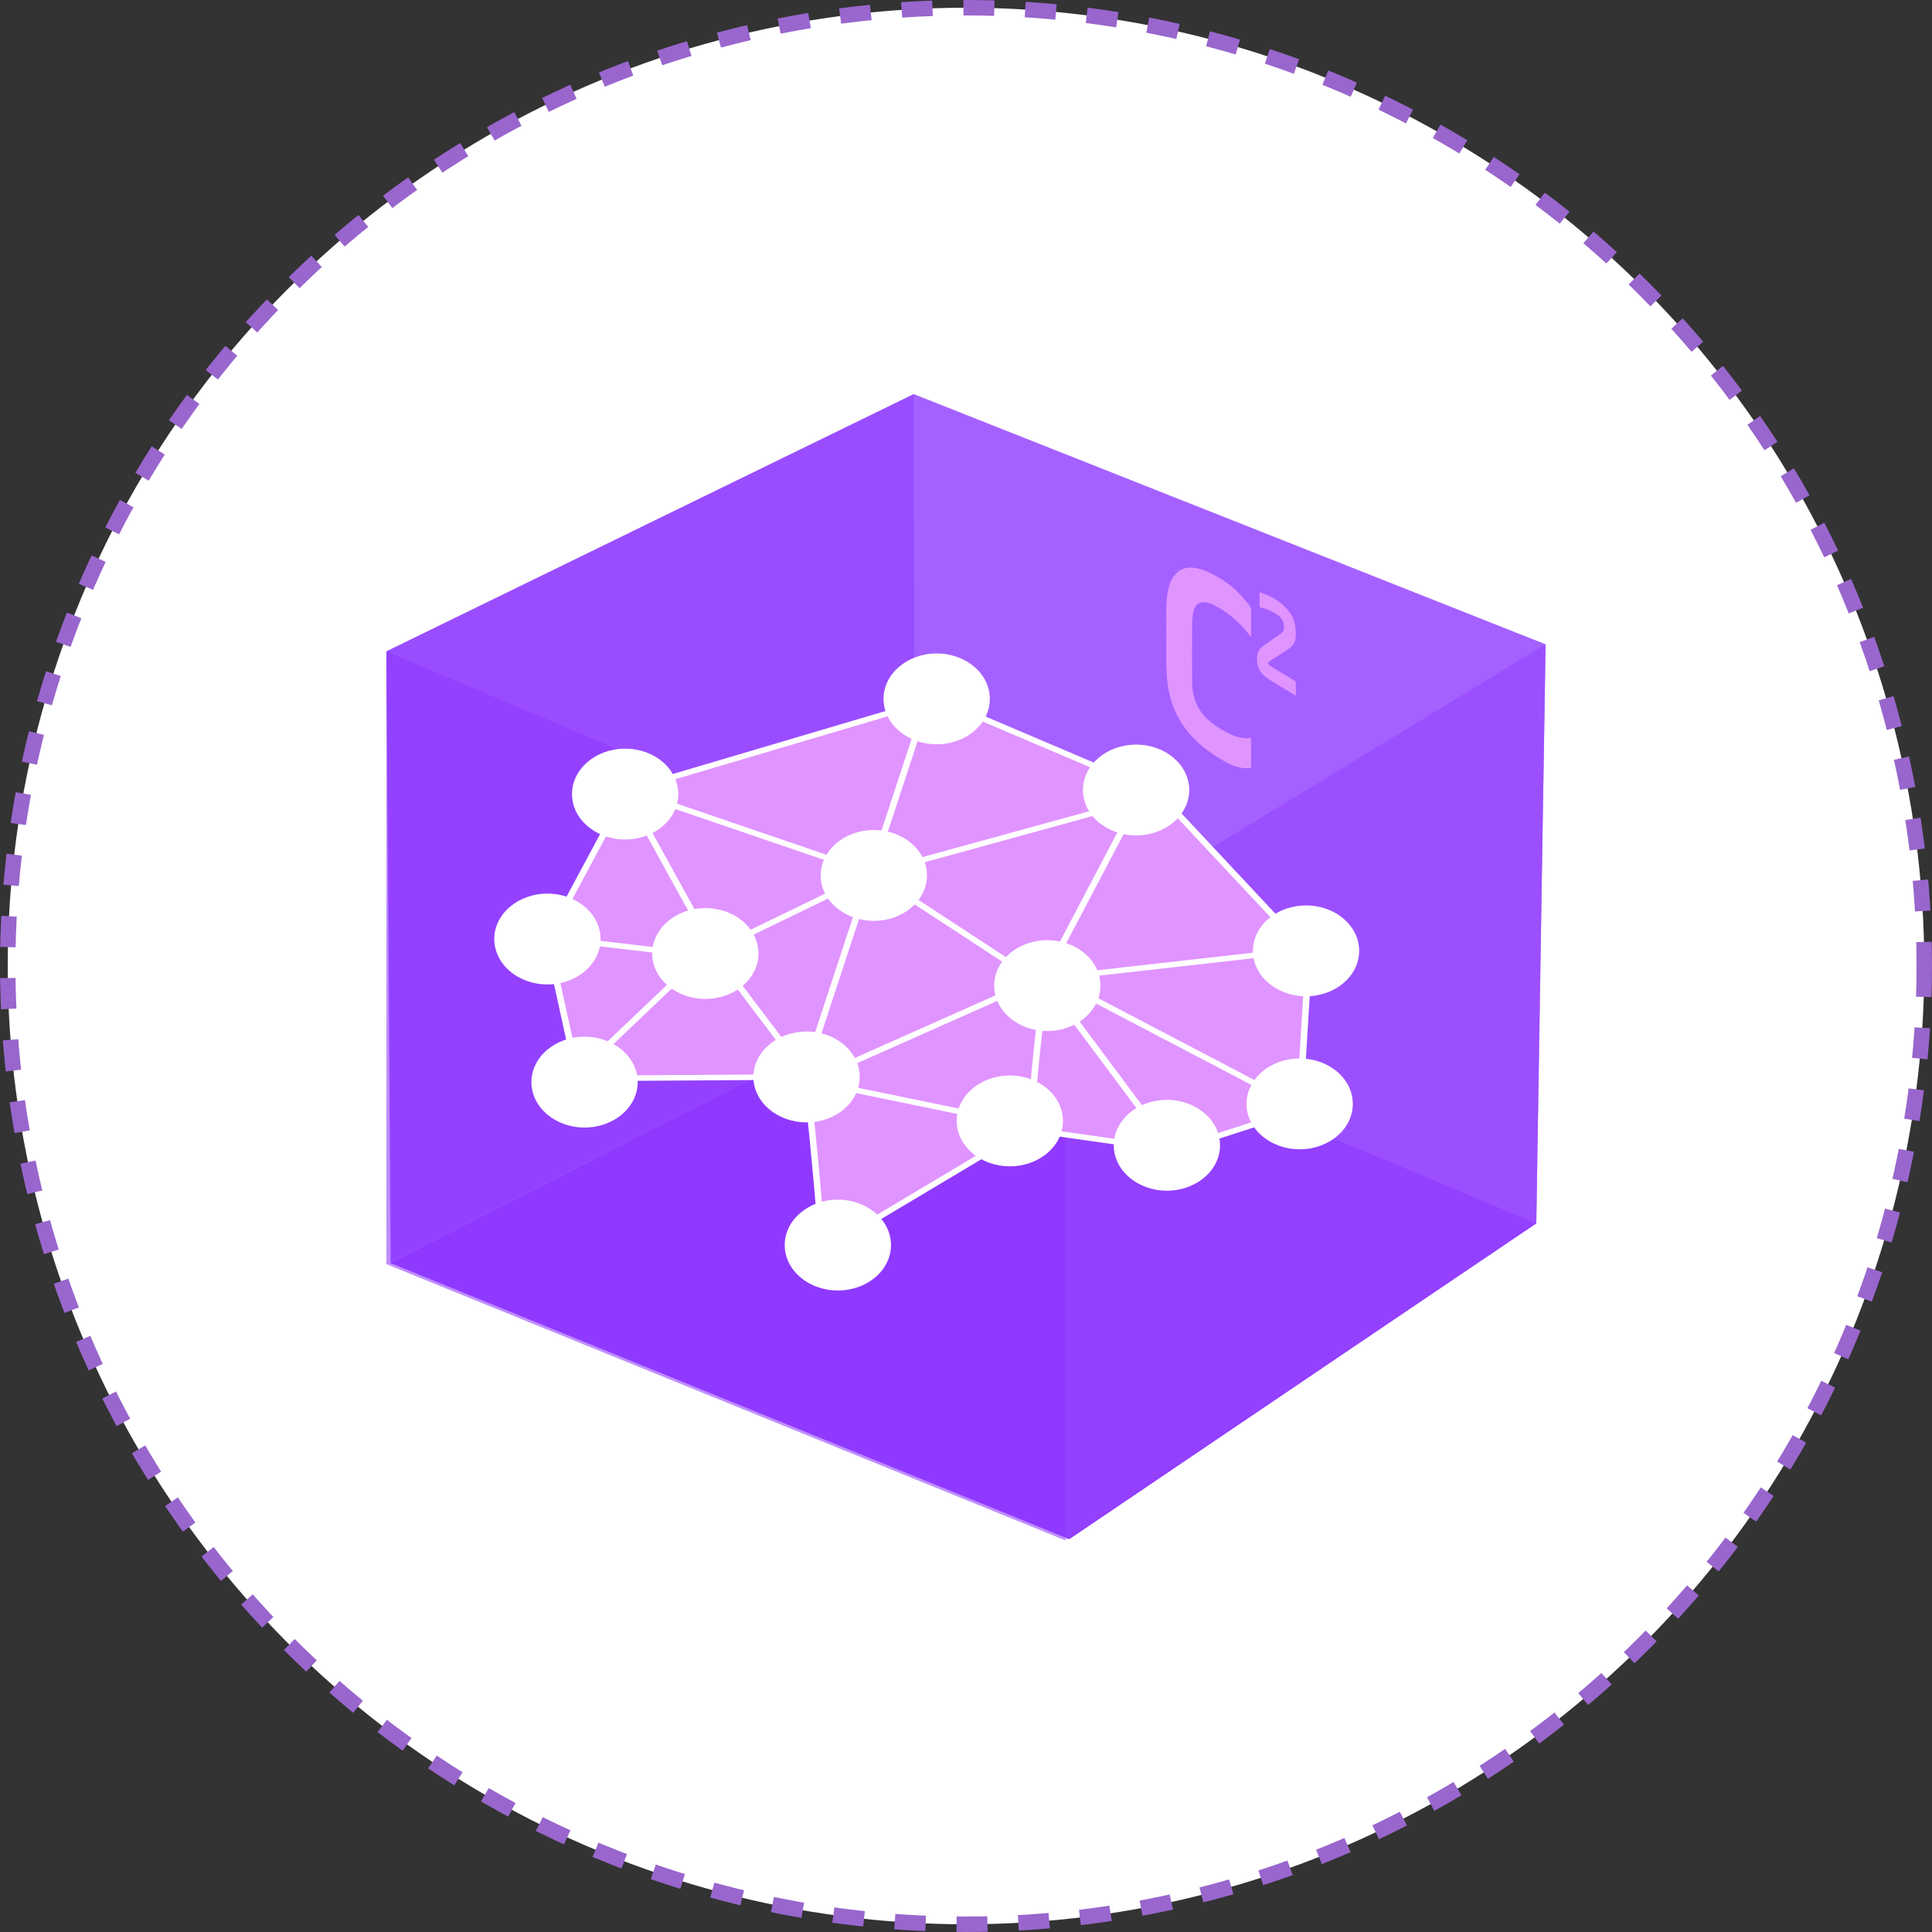 <svg width="250" height="250" viewBox="0 0 250 250" fill="none" xmlns="http://www.w3.org/2000/svg">
<rect x="0" y="0" width="250" height="250" fill="#333333" stroke="none"/>
<circle cx="125" cy="125" r="124" fill="white" stroke="#9966CD" stroke-width="2" stroke-dasharray="4 4"/>
<path d="M198.796 158.307L50.532 163.44L50 84.294L118.249 51L200 83.373L198.796 158.307Z" fill="#A561FF"/>
<path d="M50 84.294L118.249 51L118.39 128.818L50.7 163.193L50 84.294Z" fill="#9A4DFF"/>
<path opacity="0.36" d="M200 83.372L138.364 120.902V198.808L198.796 158.307L200 83.372Z" fill="#8F39FF"/>
<path d="M50.531 163.439L122.938 126.498L198.795 158.307L138.365 199.168L50.531 163.439Z" fill="#8F39FF"/>
<path opacity="0.4" d="M199.999 83.372L137.831 121.404V199.31L198.795 158.307L199.999 83.372Z" fill="#994CFF"/>
<path d="M150.911 78.656C150.92 78.534 150.933 78.413 150.936 78.292C150.939 77.403 151.078 76.519 151.348 75.662C151.518 75.081 151.849 74.544 152.313 74.095C152.931 73.521 153.694 73.36 154.571 73.485C155.447 73.61 156.249 73.951 156.999 74.346C157.793 74.76 158.539 75.237 159.229 75.771C160.135 76.474 160.817 77.33 161.537 78.164C161.789 78.45 161.916 78.802 161.894 79.16C161.869 80.204 161.894 81.25 161.894 82.296V82.439C161.716 82.216 161.559 82.009 161.391 81.814C160.607 80.838 159.668 79.96 158.601 79.206C158.149 78.893 157.663 78.613 157.177 78.345C156.794 78.12 156.353 77.978 155.892 77.929C155.679 77.9 155.462 77.925 155.267 78.002C155.071 78.079 154.907 78.203 154.794 78.359C154.553 78.677 154.407 79.04 154.371 79.418C154.305 79.879 154.269 80.343 154.262 80.807C154.252 83.294 154.252 85.785 154.262 88.281C154.252 89.168 154.415 90.051 154.743 90.893C155.157 91.909 155.865 92.818 156.801 93.536C157.488 94.079 158.249 94.549 159.068 94.935C159.672 95.247 160.345 95.449 161.045 95.526C161.291 95.533 161.538 95.526 161.784 95.506C161.817 95.504 161.851 95.501 161.884 95.496V99.37C161.632 99.38 161.381 99.403 161.127 99.399C160.316 99.383 159.603 99.112 158.923 98.763C158.066 98.32 157.25 97.819 156.484 97.267C155.519 96.582 154.655 95.799 153.912 94.935C152.743 93.561 151.91 92 151.465 90.344C151.223 89.474 151.069 88.588 151.003 87.695C150.973 87.278 150.96 86.859 150.938 86.441C150.938 86.4 150.925 86.358 150.92 86.316L150.911 78.656Z" fill="#E094FF"/>
<path d="M167.663 90.004L167.534 89.935C166.438 89.271 165.333 88.617 164.249 87.939C163.604 87.539 163.074 87.051 162.834 86.374C162.638 85.805 162.598 85.205 162.718 84.621C162.82 84.106 163.201 83.751 163.656 83.439C164.338 82.968 165.009 82.487 165.694 82.019C166.092 81.747 166.181 81.39 166.154 80.981C166.134 80.683 166.036 80.392 165.865 80.131C165.695 79.871 165.457 79.646 165.17 79.476C164.636 79.112 164.027 78.837 163.374 78.665C163.275 78.639 163.171 78.629 163.074 78.602C163.039 78.592 162.988 78.553 162.988 78.527C162.988 77.913 162.988 77.299 162.988 76.662C163.139 76.704 163.277 76.732 163.405 76.778C164.987 77.352 166.272 78.229 167.081 79.552C167.369 80.046 167.55 80.581 167.615 81.13C167.679 81.603 167.691 82.081 167.648 82.556C167.623 82.839 167.526 83.114 167.364 83.362C167.202 83.609 166.978 83.824 166.71 83.991C166.105 84.395 165.486 84.784 164.873 85.182C164.665 85.317 164.457 85.45 164.254 85.591C164.214 85.618 164.182 85.651 164.158 85.689C164.134 85.727 164.12 85.769 164.116 85.812C164.112 85.856 164.118 85.899 164.135 85.94C164.151 85.981 164.178 86.018 164.212 86.05C164.31 86.139 164.42 86.219 164.538 86.289C165.538 86.897 166.54 87.502 167.544 88.104C167.588 88.126 167.623 88.158 167.647 88.197C167.67 88.235 167.681 88.278 167.678 88.321C167.678 88.836 167.678 89.351 167.678 89.866C167.672 89.906 167.667 89.947 167.663 90.004Z" fill="#E094FF"/>
<path opacity="0.57" d="M50 84.294L137.832 121.405V199.311L50 163.582V84.294Z" fill="#8F39FF"/>
<path d="M106.272 161.932C106.633 160.818 104.367 139.358 104.367 139.358L74.796 139.539L70.835 121.502L81.137 102.289L121.207 90.428L149.911 102.645L169.392 123.449L168.146 143.602L151.951 148.823L132.796 146.097L106.272 161.932Z" fill="#E094FF"/>
<path d="M105.557 162.794L105.867 161.835C106.104 160.974 104.884 148.265 103.984 139.717L74.44 139.904L70.397 121.459L80.829 102.003L80.997 101.953L121.232 90.037L121.39 90.105L150.176 102.358L150.233 102.419L169.814 123.33V123.473L168.554 143.862L151.999 149.193L132.902 146.48L105.557 162.794ZM104.751 138.995L104.785 139.323C104.996 141.316 106.675 157.326 106.722 161.224L132.695 145.728L151.909 148.454L167.74 143.355L168.962 123.572L149.641 102.937L121.178 90.821L81.444 102.586L71.271 121.555L75.145 139.187L104.751 138.995Z" fill="white"/>
<path d="M103.004 141.091L111.924 113.952L90.862 124.168L76.09 138.239L75.466 137.759L90.335 123.601L90.394 123.572L112.253 112.971L119.048 92.31L119.855 92.504L113.252 112.59L147.977 103.036L135.572 126.613L103.004 141.091ZM112.961 113.448L104.336 139.689L134.921 126.085L146.431 104.206L113.119 113.372L112.961 113.448Z" fill="white"/>
<path d="M148.848 145.801L135.51 127.895C134.789 133.892 133.843 142.63 134.046 143.339L133.255 143.58C132.888 142.749 134.343 130.524 134.798 126.793L134.924 125.77L149.556 145.412L148.848 145.801Z" fill="white"/>
<path d="M163.018 140.959L135.093 126.329L164.704 122.987L164.813 123.699L137.552 126.775L163.458 140.348L163.018 140.959Z" fill="white"/>
<path d="M131.242 125.459L112.741 113.358L82.861 103.149L83.172 102.483L113.159 112.728L113.206 112.758L131.753 124.889L131.242 125.459Z" fill="white"/>
<path d="M102.904 137.89L92.547 124.178L92.535 124.156L81.652 104.436L82.411 104.131L93.284 123.829L103.609 137.5L102.904 137.89Z" fill="white"/>
<path d="M73.287 121.24L73.175 121.951L87.896 123.655L88.009 122.944L73.287 121.24Z" fill="white"/>
<path d="M108.301 140.196L108.104 140.893L126.152 144.616L126.349 143.919L108.301 140.196Z" fill="white"/>
<path d="M113.073 119.158C116.87 119.158 119.949 116.527 119.949 113.282C119.949 110.036 116.87 107.405 113.073 107.405C109.276 107.405 106.197 110.036 106.197 113.282C106.197 116.527 109.276 119.158 113.073 119.158Z" fill="white"/>
<path d="M135.519 133.413C139.316 133.413 142.395 130.782 142.395 127.536C142.395 124.29 139.316 121.659 135.519 121.659C131.722 121.659 128.644 124.29 128.644 127.536C128.644 130.782 131.722 133.413 135.519 133.413Z" fill="white"/>
<path d="M91.271 129.26C95.068 129.26 98.147 126.628 98.147 123.383C98.147 120.137 95.068 117.506 91.271 117.506C87.474 117.506 84.395 120.137 84.395 123.383C84.395 126.628 87.474 129.26 91.271 129.26Z" fill="white"/>
<path d="M121.207 96.31C125.004 96.31 128.082 93.679 128.082 90.433C128.082 87.188 125.004 84.556 121.207 84.556C117.409 84.556 114.331 87.188 114.331 90.433C114.331 93.679 117.409 96.31 121.207 96.31Z" fill="white"/>
<path d="M147.009 108.106C150.807 108.106 153.885 105.475 153.885 102.229C153.885 98.983 150.807 96.352 147.009 96.352C143.212 96.352 140.134 98.983 140.134 102.229C140.134 105.475 143.212 108.106 147.009 108.106Z" fill="white"/>
<path d="M169.001 128.916C172.798 128.916 175.876 126.285 175.876 123.039C175.876 119.794 172.798 117.163 169.001 117.163C165.203 117.163 162.125 119.794 162.125 123.039C162.125 126.285 165.203 128.916 169.001 128.916Z" fill="white"/>
<path d="M168.177 148.718C171.975 148.718 175.053 146.086 175.053 142.841C175.053 139.595 171.975 136.964 168.177 136.964C164.38 136.964 161.302 139.595 161.302 142.841C161.302 146.086 164.38 148.718 168.177 148.718Z" fill="white"/>
<path d="M150.997 154.075C154.794 154.075 157.872 151.444 157.872 148.198C157.872 144.953 154.794 142.321 150.997 142.321C147.199 142.321 144.121 144.953 144.121 148.198C144.121 151.444 147.199 154.075 150.997 154.075Z" fill="white"/>
<path d="M80.892 108.63C84.689 108.63 87.768 105.999 87.768 102.753C87.768 99.507 84.689 96.876 80.892 96.876C77.095 96.876 74.017 99.507 74.017 102.753C74.017 105.999 77.095 108.63 80.892 108.63Z" fill="white"/>
<path d="M104.367 145.234C108.164 145.234 111.242 142.603 111.242 139.357C111.242 136.111 108.164 133.48 104.367 133.48C100.57 133.48 97.491 136.111 97.491 139.357C97.491 142.603 100.57 145.234 104.367 145.234Z" fill="white"/>
<path d="M130.672 150.921C134.469 150.921 137.547 148.29 137.547 145.044C137.547 141.799 134.469 139.167 130.672 139.167C126.874 139.167 123.796 141.799 123.796 145.044C123.796 148.29 126.874 150.921 130.672 150.921Z" fill="white"/>
<path d="M108.418 166.99C112.215 166.99 115.293 164.359 115.293 161.113C115.293 157.867 112.215 155.236 108.418 155.236C104.62 155.236 101.542 157.867 101.542 161.113C101.542 164.359 104.62 166.99 108.418 166.99Z" fill="white"/>
<path d="M75.641 145.904C79.439 145.904 82.517 143.273 82.517 140.027C82.517 136.781 79.439 134.15 75.641 134.15C71.844 134.15 68.766 136.781 68.766 140.027C68.766 143.273 71.844 145.904 75.641 145.904Z" fill="white"/>
<path d="M70.834 127.385C74.631 127.385 77.709 124.754 77.709 121.508C77.709 118.262 74.631 115.631 70.834 115.631C67.036 115.631 63.958 118.262 63.958 121.508C63.958 124.754 67.036 127.385 70.834 127.385Z" fill="white"/>
</svg>
